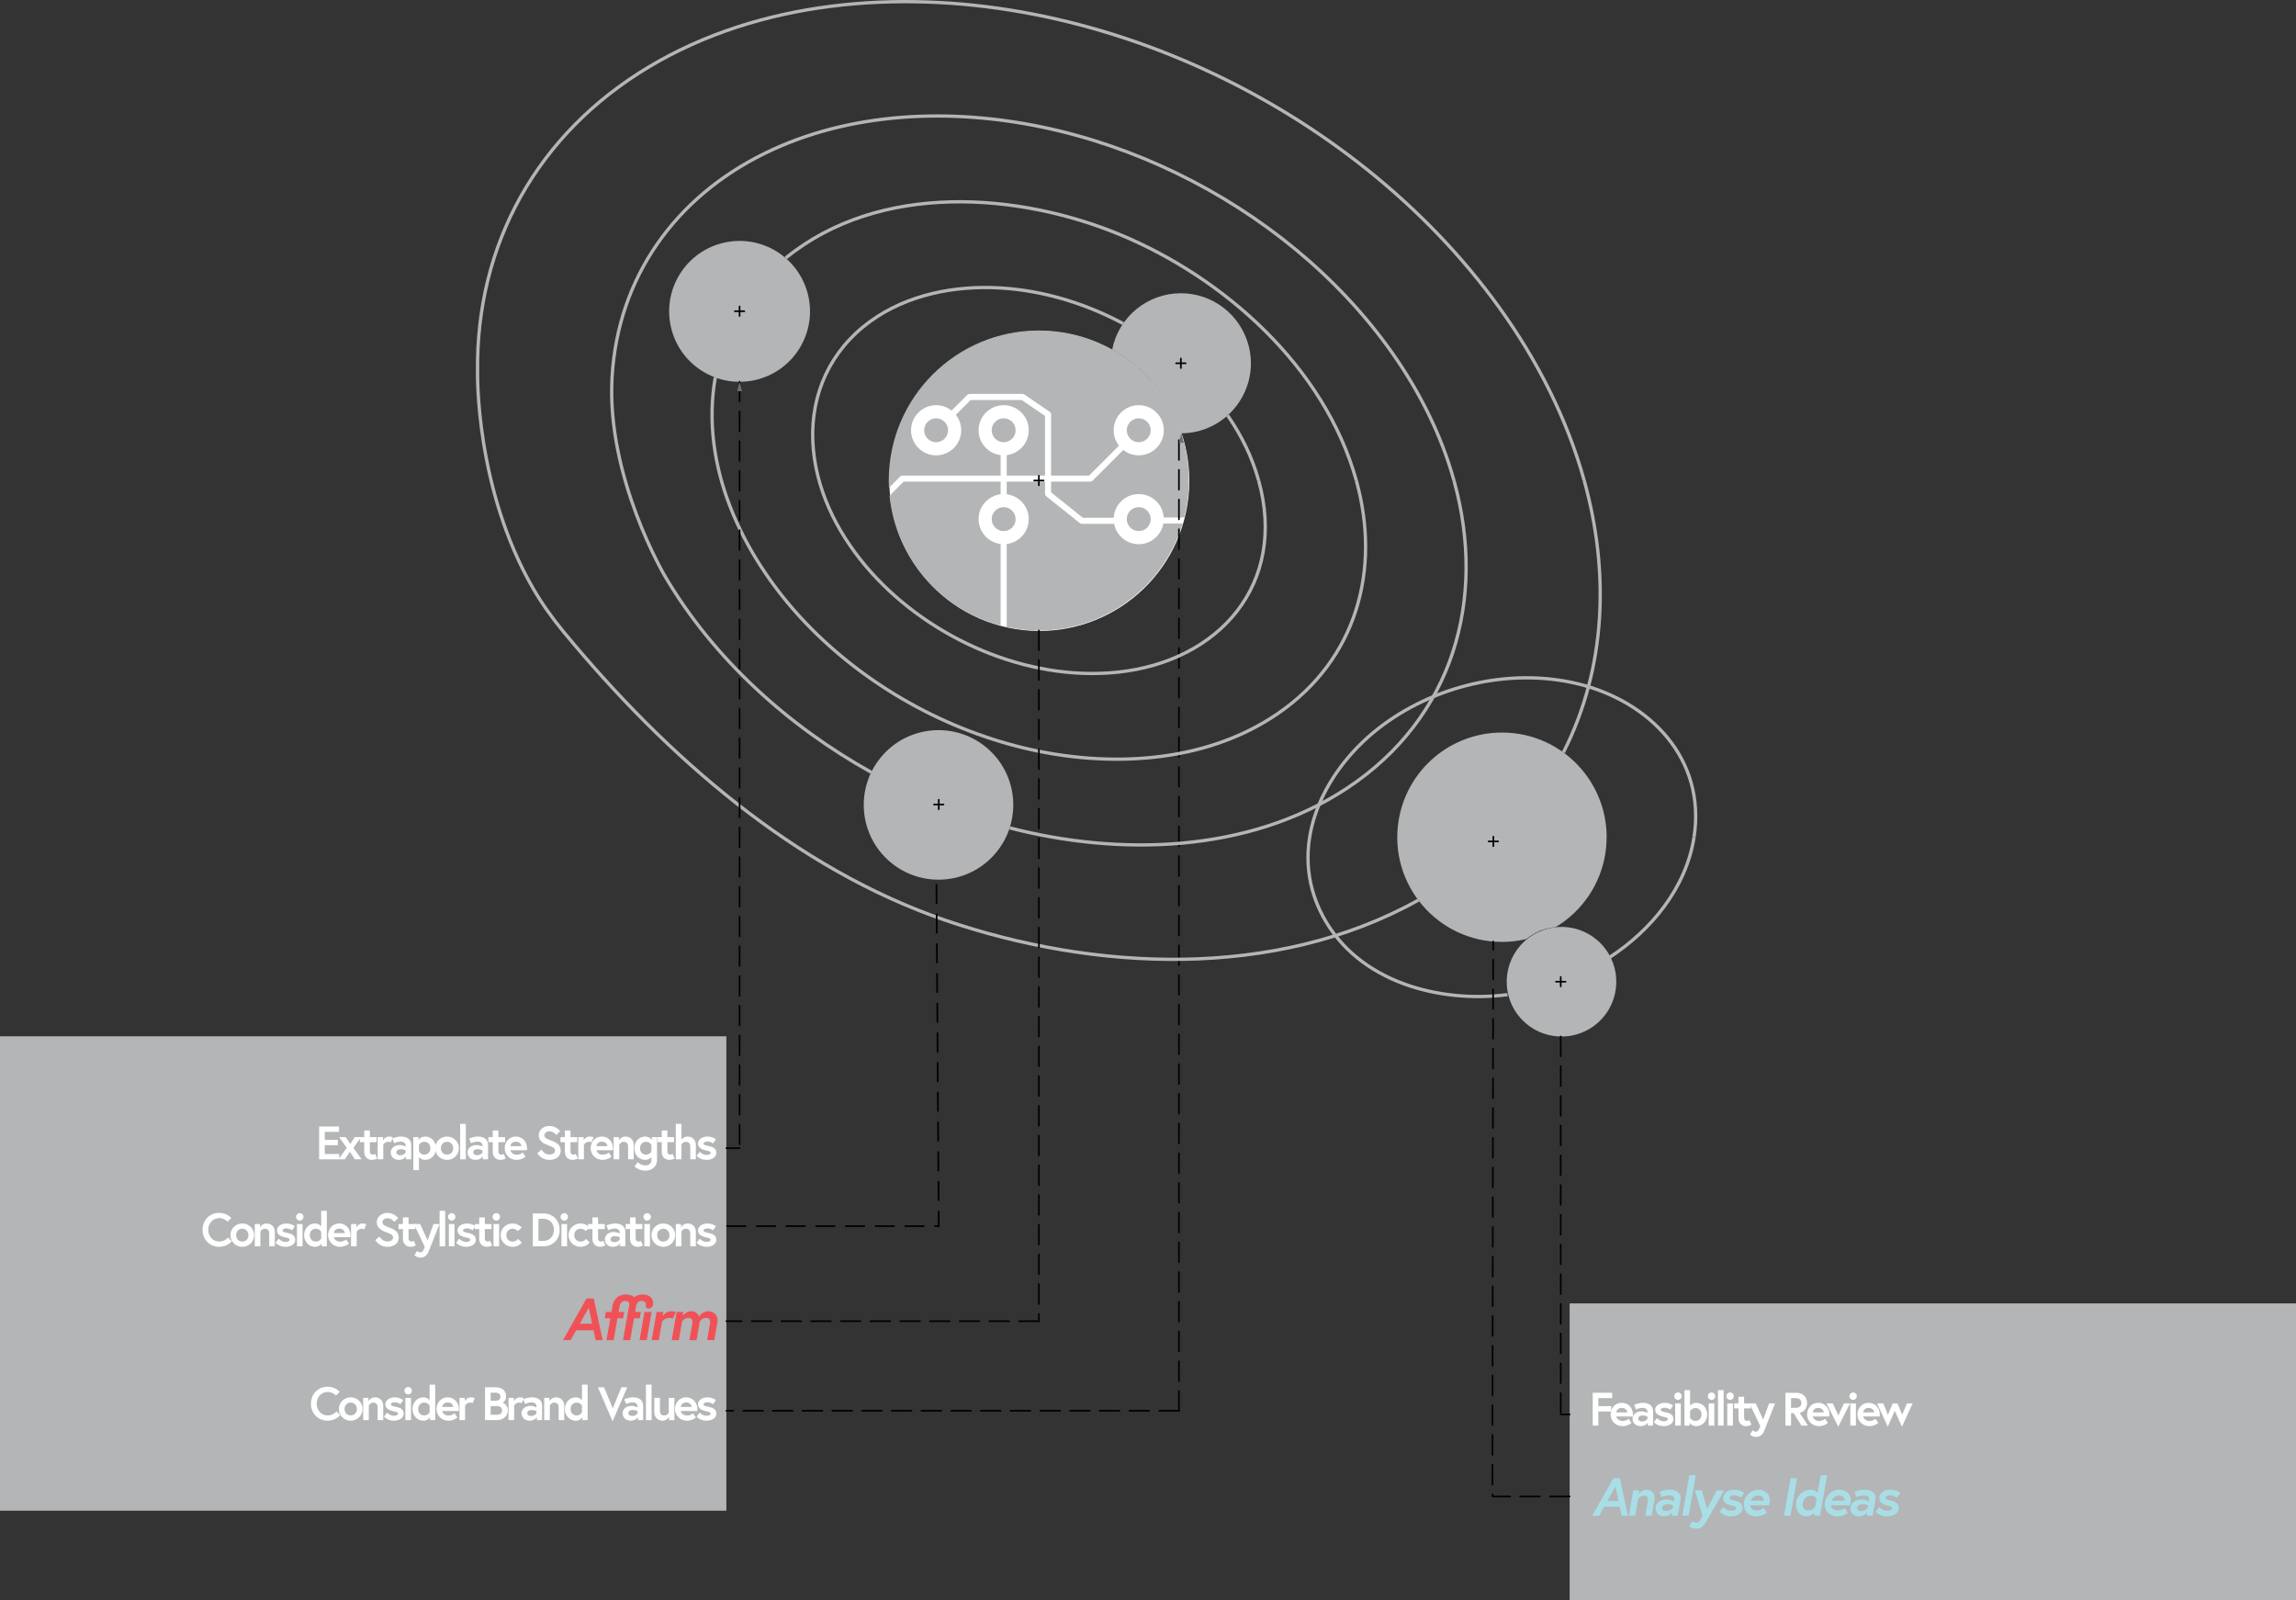 <!-- Generator: Adobe Illustrator 22.0.1, SVG Export Plug-In  -->
<svg version="1.1"
	 xmlns="http://www.w3.org/2000/svg" xmlns:xlink="http://www.w3.org/1999/xlink" xmlns:a="http://ns.adobe.com/AdobeSVGViewerExtensions/3.0/"
	 x="0px" y="0px" width="695.496px" height="484.654px" viewBox="0 0 695.496 484.654"
	 style="enable-background:new 0 0 695.496 484.654;" xml:space="preserve">
<rect x="0" y="0" width="695.496" height="484.654" fill="#333333" stroke="none"/>
<style type="text/css">
	.st0{fill:#FFFFFF;}
	.st1{fill:#B3B5B6;}
	.st2{fill:#70706F;stroke:#010101;stroke-width:0.5;stroke-linecap:round;stroke-linejoin:round;stroke-dasharray:6,3,6,3;}
	.st3{fill:none;stroke:#B3B5B6;stroke-miterlimit:10;}
	.st4{fill:#70706F;stroke:#010101;stroke-width:0.5;stroke-linecap:round;stroke-linejoin:round;}
	.st5{fill:none;stroke:#010101;stroke-width:0.5;stroke-linecap:round;stroke-linejoin:round;stroke-dasharray:6,3,6,3;}
	.st6{fill:#A9DEE7;}
	.st7{fill:#70706F;}
	.st8{fill:#F05157;}
	.st9{fill:none;stroke:#000000;stroke-width:0.5;stroke-miterlimit:10;stroke-dasharray:6,3,6,3;}
</style>
<defs>
</defs>
<ellipse transform="matrix(0.16 -0.987 0.987 0.16 120.838 432.995)" class="st0" cx="314.694" cy="145.536" rx="45.432" ry="45.432"/>
<g>
	<g id="LWPOLYLINE_11_">
		<g>
			<line class="st1" x1="345.115" y1="130.149" x2="344.942" y2="130.322"/>
			<path class="st1" d="M344.942,131.24c-0.235,0-0.47-0.089-0.65-0.27c-0.359-0.358-0.359-0.94,0-1.298l0.173-0.173
				c0.359-0.36,0.94-0.36,1.3,0c0.359,0.358,0.359,0.94,0,1.298l-0.173,0.173C345.412,131.151,345.177,131.24,344.942,131.24z"/>
		</g>
	</g>
	<g id="LWPOLYLINE_10_">
		<g>
			<path class="st1" d="M344.653,130.033c-0.16,0.16-0.16,0.418,0,0.578c0.16,0.16,0.419,0.16,0.578,0"/>
			<path class="st1" d="M344.942,131.189c-0.27-0.01-0.451-0.089-0.614-0.255c-0.338-0.337-0.338-0.888,0.001-1.226
				c0.179-0.179,0.47-0.179,0.649,0c0.135,0.136,0.169,0.334,0.1,0.501c0.164-0.099,0.364-0.071,0.514,0.077
				c0.179,0.18,0.143,0.47-0.036,0.65C345.392,131.099,345.174,131.189,344.942,131.189z"/>
		</g>
	</g>
	<g id="LWPOLYLINE_9_">
		<g>
			<path class="st1" d="M345.405,130.438c0.16-0.16,0.16-0.418,0-0.578s-0.419-0.16-0.578,0"/>
			<path class="st1" d="M345.405,130.896c-0.118,0-0.236-0.045-0.326-0.135c-0.154-0.155-0.174-0.392-0.063-0.568
				c-0.173,0.137-0.394,0.136-0.557-0.026c-0.18-0.179-0.137-0.452,0.043-0.632c0.338-0.339,0.891-0.336,1.228,0
				c0.165,0.164,0.255,0.383,0.254,0.616c0,0.232-0.091,0.45-0.255,0.613C345.639,130.852,345.522,130.896,345.405,130.896z"/>
		</g>
	</g>
	<g id="LWPOLYLINE_8_">
		<g>
			<path class="st1" d="M344.826,129.86c-0.16,0.16-0.16,0.418,0,0.578c0.16,0.16,0.419,0.16,0.578,0"/>
			<path class="st1" d="M345.116,131.016c-0.223,0-0.445-0.085-0.614-0.254c-0.163-0.162-0.254-0.379-0.254-0.612
				c-0.001-0.233,0.09-0.452,0.254-0.616c0.179-0.179,0.47-0.179,0.649,0c0.155,0.155,0.176,0.393,0.063,0.571
				c0.173-0.137,0.395-0.138,0.558,0.025c0.18,0.18,0.137,0.452-0.043,0.632C345.56,130.931,345.338,131.016,345.116,131.016z"/>
		</g>
	</g>
	<g id="LWPOLYLINE_7_">
		<g>
			<path class="st1" d="M345.405,130.438c0.16-0.16,0.16-0.418,0-0.578s-0.419-0.16-0.578,0"/>
			<path class="st1" d="M345.405,130.896c-0.118,0-0.236-0.045-0.326-0.135c-0.154-0.155-0.174-0.392-0.063-0.568
				c-0.173,0.137-0.394,0.136-0.557-0.026c-0.18-0.179-0.137-0.452,0.043-0.632c0.338-0.339,0.891-0.336,1.228,0
				c0.165,0.164,0.255,0.383,0.254,0.616c0,0.232-0.091,0.45-0.255,0.613C345.639,130.852,345.522,130.896,345.405,130.896z"/>
		</g>
	</g>
	<g id="LWPOLYLINE_6_">
		<g>
			<path class="st1" d="M303.617,157.24c0,0.226,0.183,0.409,0.409,0.409c0.226,0,0.409-0.183,0.409-0.409"/>
			<path class="st1" d="M304.027,158.107c-0.479,0-0.868-0.388-0.868-0.867c0-0.254,0.206-0.459,0.459-0.459
				c0.191,0,0.356,0.117,0.425,0.283c0.049-0.186,0.208-0.309,0.418-0.309c0.254,0,0.435,0.231,0.435,0.485
				C304.895,157.719,304.505,158.107,304.027,158.107z M304.077,157.24h0.011H304.077z"/>
		</g>
	</g>
	<g id="LWPOLYLINE_5_">
		<g>
			<path class="st1" d="M304.436,130.322c0-0.226-0.183-0.409-0.409-0.409c-0.226,0-0.409,0.183-0.409,0.409"/>
			<path class="st1" d="M303.593,130.807c-0.254,0-0.435-0.231-0.435-0.485c0-0.479,0.39-0.867,0.868-0.867s0.869,0.388,0.869,0.867
				c0,0.254-0.206,0.459-0.459,0.459c-0.191,0-0.356-0.117-0.425-0.283C303.962,130.683,303.802,130.807,303.593,130.807z"/>
		</g>
	</g>
	<g id="LWPOLYLINE_4_">
		<g>
			<path class="st1" d="M304.436,157.24c0-0.226-0.183-0.409-0.409-0.409c-0.226,0-0.409,0.183-0.409,0.409"/>
			<path class="st1" d="M303.593,157.725c-0.254,0-0.435-0.231-0.435-0.485c0-0.479,0.39-0.867,0.868-0.867s0.869,0.388,0.869,0.867
				c0,0.254-0.206,0.459-0.459,0.459c-0.191,0-0.356-0.117-0.425-0.283C303.962,157.601,303.802,157.725,303.593,157.725z"/>
		</g>
	</g>
	<g id="LWPOLYLINE_3_">
		<g>
			<path class="st1" d="M344.533,157.24c0,0.226,0.183,0.409,0.409,0.409c0.226,0,0.409-0.183,0.409-0.409"/>
			<path class="st1" d="M344.942,158.107c-0.479,0-0.868-0.388-0.868-0.867c0-0.254,0.206-0.459,0.459-0.459
				c0.191,0,0.356,0.117,0.425,0.283c0.049-0.186,0.208-0.309,0.418-0.309c0.254,0,0.435,0.231,0.435,0.485
				C345.811,157.719,345.421,158.107,344.942,158.107z M344.993,157.24h0.011H344.993z"/>
		</g>
	</g>
	<g id="LWPOLYLINE_2_">
		<g>
			<path class="st1" d="M283.28,130.033c-0.16,0.16-0.16,0.418,0,0.578c0.16,0.16,0.419,0.16,0.578,0"/>
			<path class="st1" d="M283.569,131.189c-0.223,0-0.445-0.085-0.614-0.254c-0.338-0.339-0.338-0.889-0.001-1.226
				c0.178-0.181,0.469-0.181,0.649-0.001c0.137,0.135,0.169,0.335,0.1,0.502c0.167-0.096,0.367-0.074,0.515,0.077
				c0.179,0.179,0.143,0.469-0.036,0.649C284.014,131.104,283.791,131.189,283.569,131.189z"/>
		</g>
	</g>
	<g id="LWPOLYLINE_1_">
		<g>
			<path class="st1" d="M345.351,157.24c0-0.226-0.183-0.409-0.409-0.409c-0.226,0-0.409,0.183-0.409,0.409"/>
			<path class="st1" d="M344.508,157.725c-0.254,0-0.435-0.231-0.435-0.485c0-0.479,0.39-0.867,0.868-0.867s0.868,0.388,0.868,0.867
				c0,0.254-0.206,0.459-0.459,0.459c-0.191,0-0.356-0.117-0.425-0.283C344.878,157.601,344.718,157.725,344.508,157.725z"/>
		</g>
	</g>
	<g id="CIRCLE_5_">
		<path class="st1" d="M300.402,130.322c0-2.001,1.623-3.622,3.624-3.622s3.624,1.622,3.624,3.622s-1.623,3.622-3.624,3.622
			S300.402,132.322,300.402,130.322L300.402,130.322z"/>
	</g>
	<g id="CIRCLE_4_">
		<path class="st1" d="M279.944,130.322c0-2.001,1.623-3.622,3.624-3.622s3.624,1.622,3.624,3.622s-1.623,3.622-3.624,3.622
			S279.944,132.322,279.944,130.322L279.944,130.322z"/>
	</g>
	<g id="CIRCLE_3_">
		<path class="st1" d="M341.318,130.322c0-2.001,1.623-3.622,3.624-3.622s3.624,1.622,3.624,3.622s-1.623,3.622-3.624,3.622
			S341.318,132.322,341.318,130.322L341.318,130.322z"/>
	</g>
	<g id="CIRCLE_2_">
		<path class="st1" d="M300.402,157.24c0-2.001,1.623-3.622,3.624-3.622s3.624,1.622,3.624,3.622c0,2.001-1.623,3.622-3.624,3.622
			S300.402,159.241,300.402,157.24L300.402,157.24z"/>
	</g>
	<g id="CIRCLE_1_">
		<path class="st1" d="M341.318,157.24c0-2.001,1.623-3.622,3.624-3.622s3.624,1.622,3.624,3.622c0,2.001-1.623,3.622-3.624,3.622
			S341.318,159.241,341.318,157.24L341.318,157.24z"/>
	</g>
	<g>
		<path class="st1" d="M296.427,157.24c0-3.876,2.923-7.078,6.681-7.534v-3.815H273.72l-4.268,4.266
			c1.922,19.029,15.597,34.58,33.656,39.318v-24.699C299.35,164.32,296.427,161.117,296.427,157.24z"/>
		<path class="st1" d="M344.942,164.836c-3.701,0-6.788-2.659-7.46-6.166h-9.78c0,0,0,0,0,0c0,0,0,0,0,0
			c-0.112,0-0.222-0.025-0.329-0.066c-0.04-0.016-0.073-0.04-0.111-0.061c-0.045-0.025-0.093-0.041-0.134-0.074L316.9,150.29
			c-0.222-0.178-0.327-0.437-0.332-0.7c-0.002-0.022-0.013-0.04-0.013-0.062v-3.637h-11.609v3.815
			c3.758,0.456,6.681,3.658,6.681,7.534c0,3.877-2.923,7.08-6.681,7.535v25.14c3.137,0.684,6.39,1.056,9.732,1.056
			c20.574,0,37.947-13.664,43.551-32.404h-5.811C351.787,162.124,348.679,164.836,344.942,164.836z"/>
		<path class="st1" d="M314.677,100.108c-25.106,0-45.458,20.341-45.458,45.432c0,0.737,0.021,1.469,0.056,2.197l3.414-3.412
			c0.085-0.085,0.186-0.153,0.299-0.2c0.113-0.047,0.234-0.071,0.355-0.071h29.765v-6.197c-3.758-0.456-6.681-3.658-6.681-7.535
			c0-4.189,3.409-7.596,7.6-7.596c4.191,0,7.6,3.408,7.6,7.596c0,3.877-2.923,7.08-6.681,7.535v6.197h11.609v-18.08l-7.081-4.82
			h-15.433l-4.495,4.493c1.013,1.291,1.622,2.912,1.622,4.676c0,4.189-3.409,7.596-7.6,7.596c-4.191,0-7.6-3.408-7.6-7.596
			c0-4.189,3.409-7.596,7.6-7.596c1.765,0,3.387,0.61,4.678,1.622l4.764-4.761c0.216-0.217,0.51-0.287,0.79-0.243
			c0.045-0.007,0.086-0.027,0.133-0.027h15.591c0.029,0,0.053,0.014,0.081,0.016c0.225-0.037,0.463,0.006,0.666,0.143l7.717,5.253
			c0.024,0.016,0.036,0.041,0.057,0.058c0.05,0.041,0.092,0.085,0.133,0.136c0.036,0.045,0.068,0.089,0.094,0.139
			c0.027,0.052,0.047,0.104,0.064,0.161c0.018,0.06,0.031,0.119,0.037,0.181c0.003,0.029,0.017,0.053,0.017,0.082v18.565h11.511
			l9.062-9.056c-1.013-1.291-1.622-2.912-1.622-4.676c0-4.189,3.409-7.596,7.6-7.596s7.6,3.408,7.6,7.596
			c0,4.189-3.409,7.596-7.6,7.596c-1.765,0-3.387-0.61-4.678-1.622l-9.329,9.324c-0.085,0.085-0.187,0.153-0.3,0.2
			c-0.112,0.046-0.232,0.071-0.351,0.071h-11.891v3.242l9.632,7.701h9.339c0.213-3.998,3.526-7.189,7.579-7.189
			c4.019,0,7.309,3.136,7.574,7.086h6.226c0.908-3.58,1.393-7.329,1.393-11.191C360.135,120.448,339.783,100.108,314.677,100.108z"
			/>
	</g>
</g>
<rect x="475.469" y="394.783" class="st1" width="220.028" height="89.87"/>
<polyline class="st2" points="357.119,427.308 357.119,414.909 357.119,131.25 "/>
<rect y="313.874" class="st1" width="220.028" height="143.699"/>
<path class="st1" d="M471.206,280.819c-3.436,0.325-6.169,1.437-8.855,3.603c-2.444,0.585-4.872,0.872-7.385,0.872
	c-19.449,0-34.314-17.348-31.334-36.567c2.396-15.452,15.698-26.85,31.334-26.85c19.449,0,34.314,17.348,31.334,36.567
	C484.852,267.778,479.318,275.981,471.206,280.819z"/>
<path class="st3" d="M216.673,114.294c-4.752,27.107,8.437,53.808,25.733,72.633c17.853,19.431,42.31,33.538,67.904,39.66
	c24.868,5.949,54.41,4.909,76.81-10.482c23.873-16.404,31.227-43.608,23.725-70.569"/>
<path class="st3" d="M410.845,145.536c-9.594-34.479-40.092-61.36-71.39-74.398c-30.627-12.759-72.879-16.208-101.444,7.011"/>
<path class="st3" d="M340.222,98.009c-12.18-6.518-25.975-10.557-39.888-10.903c-13.624-0.339-28.082,2.974-39.014,12.012
	c-11.277,9.323-16.293,22.755-14.932,37.119c1.334,14.074,8.344,26.87,17.48,37.092c17.965,20.1,47.211,33.139,74.631,30.273
	c30.865-3.225,51.474-26.755,42.762-58.066"/>
<path class="st3" d="M381.26,145.536c-2.009-7.22-5.168-13.568-9.387-19.716"/>
<path class="st3" d="M487.618,289.935c12.459-8.122,23.135-20.907,25.529-36.35"/>
<path class="st3" d="M513.147,253.585c3.696-23.834-13.538-41.203-35.17-46.461c-20.744-5.042-44.159,0.649-60.741,13.759
	c-16.714,13.214-27.686,35.879-16.435,56.779c10.784,20.031,35.529,26.218,55.843,23.61"/>
<path class="st1" d="M357.821,131.25c-3.567-10.768-11.033-19.811-20.93-25.354c1.975-9.926,10.686-17.075,20.807-17.075
	c9.526,0,17.884,6.35,20.438,15.528C381.885,117.819,371.804,131.169,357.821,131.25z"/>
<ellipse transform="matrix(0.533 -0.846 0.846 0.533 24.872 233.594)" class="st1" cx="224.032" cy="94.267" rx="21.336" ry="21.336"/>
<ellipse transform="matrix(0.646 -0.763 0.763 0.646 -85.328 303.364)" class="st1" cx="284.37" cy="243.667" rx="22.654" ry="22.654"/>
<ellipse transform="matrix(0.796 -0.606 0.606 0.796 -83.504 347.167)" class="st1" cx="472.767" cy="297.34" rx="16.595" ry="16.595"/>
<path class="st3" d="M473.576,227.913c13.162-25.936,13.889-55.107,6.301-82.377"/>
<path class="st3" d="M479.877,145.536c-10.464-37.603-35.953-70.296-65.59-94.043c-30.076-24.099-66.894-41.166-104.95-47.877
	c-37.216-6.563-79.028-3.549-112.828,16.682c-33.681,20.16-52.338,53.59-51.849,92.284c0,0-0.81,35.231,16.903,65.777
	c2.587,4.461,5.697,8.837,9.235,13.118c31.19,37.737,69.991,71.676,115.679,87.298c44.567,15.238,99.488,18.221,143.152-6.123"/>
<path class="st3" d="M305.885,250.76c32.833,8.504,72.136,7.826,102.207-12.056c32.132-21.246,42.327-57.27,32.338-93.168"/>
<path class="st3" d="M263.921,233.916c-25.047-13.922-47.744-34.344-62.463-59.351c0,0-17.853-30.01-16.048-60.415
	c1.805-30.405,19.325-54.482,46.205-67.683c26.006-12.772,56.727-13.705,84.135-7.969c27.937,5.846,54.806,18.95,76.777,37.101
	c21.658,17.893,40.174,42.163,47.903,69.938"/>
<line class="st2" x1="472.768" y1="313.934" x2="472.774" y2="428.408"/>
<line class="st2" x1="472.774" y1="428.408" x2="475.469" y2="428.408"/>
<line class="st4" x1="471.329" y1="297.34" x2="474.205" y2="297.34"/>
<line class="st4" x1="472.767" y1="298.778" x2="472.767" y2="295.902"/>
<g>
	<path class="st0" d="M484.164,425.9h3.906v1.619h-3.906v4.276h-1.705v-9.944h5.896v1.62h-4.19V425.9z"/>
	<path class="st0" d="M494.646,428.4c0,0.128,0,0.384-0.014,0.64h-5.029c0.128,0.597,0.824,1.363,1.89,1.363
		c1.179,0,1.847-0.682,1.847-0.682l0.853,1.278c0,0-1.065,0.967-2.699,0.967c-2.046,0-3.623-1.563-3.623-3.538
		s1.436-3.537,3.381-3.537C493.099,424.891,494.646,426.326,494.646,428.4z M492.942,427.803c-0.029-0.582-0.568-1.363-1.691-1.363
		c-1.094,0-1.591,0.767-1.647,1.363H492.942z"/>
	<path class="st0" d="M500.739,427.406v4.39h-1.576v-0.853c0,0-0.696,1.023-2.217,1.023c-1.264,0-2.429-0.824-2.429-2.259
		c0-1.293,1.179-2.23,2.642-2.23c1.236,0,1.876,0.482,1.876,0.482v-0.383c0-0.881-0.853-1.165-1.449-1.165
		c-0.98,0-2.018,0.497-2.018,0.497l-0.554-1.406c0,0,1.25-0.611,2.656-0.611C499.603,424.891,500.739,425.871,500.739,427.406z
		 M499.035,429.764v-0.696c0,0-0.611-0.341-1.534-0.341c-0.526,0-1.25,0.228-1.25,0.952c0,0.71,0.695,0.866,1.222,0.866
		C498.495,430.545,499.035,429.764,499.035,429.764z"/>
	<path class="st0" d="M501.902,429.508c0,0,0.896,0.966,2.031,0.966c0.696,0,1.278-0.199,1.278-0.61c0-0.44-0.312-0.526-1.335-0.739
		c-1.335-0.284-2.5-0.853-2.5-2.131c0-1.051,1.051-2.103,2.897-2.103c1.521,0,2.529,0.824,2.529,0.824l-0.853,1.25
		c0,0-0.768-0.582-1.677-0.582c-0.639,0-1.222,0.227-1.222,0.639s0.455,0.512,1.592,0.753c1.335,0.284,2.287,0.725,2.287,2.117
		c0,1.15-1.222,2.074-2.941,2.074c-1.975,0-3.04-1.222-3.04-1.222L501.902,429.508z"/>
	<path class="st0" d="M508.293,421.766c0.625,0,1.122,0.497,1.122,1.122s-0.497,1.122-1.122,1.122s-1.122-0.497-1.122-1.122
		S507.668,421.766,508.293,421.766z M507.44,425.062h1.705v6.733h-1.705V425.062z"/>
	<path class="st0" d="M510.253,421.056h1.705v4.716c0,0,0.625-0.881,1.903-0.881c1.748,0,3.282,1.464,3.282,3.537
		c0,2.074-1.534,3.538-3.282,3.538c-1.448,0-2.031-1.052-2.031-1.052v0.881h-1.577V421.056z M511.958,429.437
		c0,0,0.483,0.938,1.605,0.938c1.15,0,1.847-0.838,1.847-1.946c0-1.107-0.696-1.946-1.847-1.946c-1.122,0-1.605,0.938-1.605,0.938
		V429.437z"/>
	<path class="st0" d="M518.447,421.766c0.625,0,1.122,0.497,1.122,1.122s-0.497,1.122-1.122,1.122s-1.122-0.497-1.122-1.122
		S517.822,421.766,518.447,421.766z M517.595,425.062h1.705v6.733h-1.705V425.062z"/>
	<path class="st0" d="M520.408,421.056h1.705v10.739h-1.705V421.056z"/>
	<path class="st0" d="M524.073,421.766c0.625,0,1.122,0.497,1.122,1.122s-0.497,1.122-1.122,1.122s-1.122-0.497-1.122-1.122
		S523.448,421.766,524.073,421.766z M523.221,425.062h1.705v6.733h-1.705V425.062z"/>
	<path class="st0" d="M525.293,425.062h1.321v-2.003h1.705v2.003h2.031v1.534h-2.031v2.713c0,0.824,0.426,1.065,0.88,1.065
		c0.384,0,0.711-0.241,0.711-0.241l0.625,1.393c0,0-0.64,0.44-1.62,0.44c-1.307,0-2.301-0.952-2.301-2.387v-2.983h-1.321V425.062z"
		/>
	<path class="st0" d="M530.903,433.202c0,0,0.454,0.44,0.895,0.44c0.582,0,0.824-0.17,1.15-0.994l0.271-0.696l-3.282-6.89h1.89
		l2.273,4.93l1.775-4.93h1.833l-3.268,8.239c-0.583,1.478-1.534,1.932-2.529,1.932c-1.022,0-1.804-0.71-1.804-0.71L530.903,433.202z
		"/>
	<path class="st0" d="M540.832,421.851h3.268c1.975,0,3.296,1.278,3.296,3.097c0,1.492-0.795,2.629-2.216,2.983l2.486,3.864h-1.989
		l-2.358-3.75h-0.781v3.75h-1.705V421.851z M545.662,424.948c0-0.979-0.682-1.477-1.775-1.477h-1.35v2.954h1.35
		C544.98,426.425,545.662,425.928,545.662,424.948z"/>
	<path class="st0" d="M554.169,428.4c0,0.128,0,0.384-0.014,0.64h-5.029c0.128,0.597,0.824,1.363,1.89,1.363
		c1.179,0,1.847-0.682,1.847-0.682l0.853,1.278c0,0-1.065,0.967-2.699,0.967c-2.046,0-3.623-1.563-3.623-3.538
		s1.436-3.537,3.381-3.537C552.621,424.891,554.169,426.326,554.169,428.4z M552.465,427.803c-0.029-0.582-0.568-1.363-1.691-1.363
		c-1.094,0-1.591,0.767-1.647,1.363H552.465z"/>
	<path class="st0" d="M555.163,425.062l1.704,3.665l1.705-3.665h1.833l-3.566,7.074l-3.565-7.074H555.163z"/>
	<path class="st0" d="M561.341,421.766c0.625,0,1.122,0.497,1.122,1.122s-0.497,1.122-1.122,1.122s-1.122-0.497-1.122-1.122
		S560.716,421.766,561.341,421.766z M560.488,425.062h1.705v6.733h-1.705V425.062z"/>
	<path class="st0" d="M569.423,428.4c0,0.128,0,0.384-0.014,0.64h-5.029c0.128,0.597,0.824,1.363,1.89,1.363
		c1.179,0,1.847-0.682,1.847-0.682l0.853,1.278c0,0-1.065,0.967-2.699,0.967c-2.046,0-3.623-1.563-3.623-3.538
		s1.436-3.537,3.381-3.537C567.875,424.891,569.423,426.326,569.423,428.4z M567.719,427.803c-0.029-0.582-0.568-1.363-1.691-1.363
		c-1.094,0-1.591,0.767-1.647,1.363H567.719z"/>
	<path class="st0" d="M570.487,425.062l1.393,3.452l1.463-3.452h1.436l1.42,3.452l1.449-3.452h1.733l-3.253,7.074l-2.16-4.802
		l-2.131,4.802l-3.253-7.074H570.487z"/>
</g>
<polyline class="st5" points="475.469,453.266 452.102,453.266 452.102,429.68 452.311,286.565 452.311,285.165 "/>
<line class="st4" x1="450.92" y1="254.857" x2="453.796" y2="254.857"/>
<line class="st4" x1="452.358" y1="256.294" x2="452.358" y2="253.419"/>
<g>
	<path class="st6" d="M488.726,447.734h1.98l2.419,11.364h-1.916l-0.568-2.695h-4.74l-1.51,2.695h-2.078L488.726,447.734z
		 M486.908,454.617h3.344l-0.909-4.383L486.908,454.617z"/>
	<path class="st6" d="M501.179,454.276l-0.844,4.822h-1.948l0.779-4.497c0.194-1.104-0.325-1.575-1.169-1.575
		c-1.007,0-1.754,0.909-1.754,0.909l-0.908,5.163h-1.949l1.348-7.695h1.818l-0.194,1.12c0,0,0.958-1.315,2.451-1.315
		C500.351,451.207,501.504,452.425,501.179,454.276z"/>
	<path class="st6" d="M509.085,454.162l-0.861,4.936h-1.802l0.162-0.974c0,0-1.022,1.168-2.564,1.168
		c-1.592,0-2.533-1.087-2.533-2.419c0-1.737,1.673-2.711,3.345-2.711c1.348,0,2.191,0.633,2.191,0.633l0.098-0.52
		c0.179-1.006-0.682-1.331-1.526-1.331c-1.12,0-2.354,0.504-2.354,0.504l-0.504-1.656c0,0,1.526-0.585,3.134-0.585
		C508.078,451.207,509.393,452.41,509.085,454.162z M506.682,456.777l0.146-0.796c0,0-0.634-0.39-1.688-0.39
		c-0.666,0-1.64,0.341-1.64,1.218c0,0.682,0.682,0.86,1.233,0.86C505.902,457.669,506.682,456.777,506.682,456.777z"/>
	<path class="st6" d="M511.747,446.824h1.948l-2.159,12.274h-1.948L511.747,446.824z"/>
	<path class="st6" d="M512.624,460.705c0,0,0.503,0.503,1.137,0.503c0.665,0,0.974-0.194,1.542-1.185l0.454-0.796l-2.354-7.825h2.11
		l1.575,5.601l2.987-5.601h2.208l-5.391,9.416c-0.974,1.688-1.851,2.208-3.084,2.208c-1.218,0-2.095-0.779-2.095-0.779
		L512.624,460.705z"/>
	<path class="st6" d="M521.992,456.5c0,0,0.941,1.088,2.321,1.088c0.86,0,1.591-0.211,1.591-0.796c0-0.454-0.438-0.552-1.461-0.779
		c-1.348-0.292-2.451-0.958-2.451-2.272c0-1.38,1.314-2.533,3.296-2.533c1.932,0,3.068,0.958,3.068,0.958l-1.007,1.478
		c0,0-1.022-0.73-2.062-0.73c-0.602,0-1.381,0.194-1.381,0.796c0,0.389,0.455,0.552,1.607,0.812c1.169,0.26,2.371,0.779,2.371,2.224
		c0,1.673-1.786,2.549-3.572,2.549c-2.127,0-3.458-1.396-3.458-1.396L521.992,456.5z"/>
	<path class="st6" d="M536.132,454.454c0,0.244-0.016,0.504-0.211,1.494h-5.779c0.016,0.682,0.698,1.559,1.916,1.559
		c1.347,0,2.207-0.779,2.207-0.779l0.91,1.493c0,0-1.251,1.071-3.117,1.071c-2.582,0-3.815-1.736-3.815-3.652
		c0-2.533,2.143-4.433,4.335-4.433C534.736,451.207,536.132,452.506,536.132,454.454z M534.232,454.536
		c0-0.048,0.017-0.097,0.017-0.146c0-0.649-0.487-1.413-1.672-1.413c-1.234,0-2.014,0.877-2.225,1.559H534.232z"/>
	<path class="st6" d="M542.416,447.734h1.948l-1.997,11.364h-1.948L542.416,447.734z"/>
	<path class="st6" d="M551.313,459.098h-1.803l0.162-1.007c0,0-0.941,1.201-2.532,1.201c-1.705,0-3.101-1.38-3.101-3.571
		c0-2.695,2.24-4.514,4.367-4.514c1.461,0,2.176,0.958,2.176,0.958l0.941-5.342h1.948L551.313,459.098z M550.258,454.016
		c0,0-0.39-0.99-1.672-0.99c-1.462,0-2.533,1.25-2.533,2.695c0,1.022,0.601,1.753,1.754,1.753c1.314,0,2.045-1.152,2.045-1.152
		L550.258,454.016z"/>
	<path class="st6" d="M560.647,454.454c0,0.244-0.016,0.504-0.211,1.494h-5.779c0.016,0.682,0.698,1.559,1.916,1.559
		c1.347,0,2.207-0.779,2.207-0.779l0.91,1.493c0,0-1.251,1.071-3.117,1.071c-2.582,0-3.815-1.736-3.815-3.652
		c0-2.533,2.143-4.433,4.335-4.433C559.252,451.207,560.647,452.506,560.647,454.454z M558.748,454.536
		c0-0.048,0.017-0.097,0.017-0.146c0-0.649-0.487-1.413-1.672-1.413c-1.234,0-2.014,0.877-2.225,1.559H558.748z"/>
	<path class="st6" d="M568.133,454.162l-0.86,4.936h-1.803l0.162-0.974c0,0-1.022,1.168-2.564,1.168
		c-1.592,0-2.533-1.087-2.533-2.419c0-1.737,1.672-2.711,3.345-2.711c1.348,0,2.191,0.633,2.191,0.633l0.098-0.52
		c0.179-1.006-0.682-1.331-1.526-1.331c-1.12,0-2.354,0.504-2.354,0.504l-0.504-1.656c0,0,1.526-0.585,3.134-0.585
		C567.126,451.207,568.44,452.41,568.133,454.162z M565.729,456.777l0.146-0.796c0,0-0.634-0.39-1.688-0.39
		c-0.666,0-1.64,0.341-1.64,1.218c0,0.682,0.682,0.86,1.233,0.86C564.95,457.669,565.729,456.777,565.729,456.777z"/>
	<path class="st6" d="M569.269,456.5c0,0,0.941,1.088,2.321,1.088c0.86,0,1.591-0.211,1.591-0.796c0-0.454-0.438-0.552-1.461-0.779
		c-1.348-0.292-2.451-0.958-2.451-2.272c0-1.38,1.314-2.533,3.296-2.533c1.932,0,3.068,0.958,3.068,0.958l-1.007,1.478
		c0,0-1.022-0.73-2.062-0.73c-0.602,0-1.381,0.194-1.381,0.796c0,0.389,0.455,0.552,1.607,0.812c1.169,0.26,2.371,0.779,2.371,2.224
		c0,1.673-1.786,2.549-3.572,2.549c-2.127,0-3.458-1.396-3.458-1.396L569.269,456.5z"/>
</g>
<line class="st4" x1="356.261" y1="110.035" x2="359.136" y2="110.035"/>
<line class="st4" x1="357.699" y1="111.473" x2="357.699" y2="108.597"/>
<polyline class="st7" points="357.821,131.25 357.119,134.129 358.557,134.121 357.821,131.25 "/>
<g>
	<path class="st0" d="M101.914,427.497l1.137,1.122c0,0-1.307,1.691-3.822,1.691c-2.869,0-5.043-2.202-5.043-5.143
		c0-2.941,2.174-5.143,5.043-5.143c2.387,0,3.68,1.562,3.68,1.562l-1.151,1.122c0,0-0.895-1.094-2.529-1.094
		c-1.96,0-3.31,1.634-3.31,3.552c0,1.917,1.35,3.551,3.31,3.551C100.976,428.719,101.914,427.497,101.914,427.497z"/>
	<path class="st0" d="M109.825,426.773c0,1.975-1.591,3.538-3.594,3.538c-2.003,0-3.594-1.563-3.594-3.538
		c0-1.988,1.591-3.537,3.594-3.537C108.234,423.236,109.825,424.785,109.825,426.773z M108.092,426.773
		c0-1.051-0.71-1.946-1.861-1.946c-1.15,0-1.861,0.896-1.861,1.946c0,1.052,0.71,1.946,1.861,1.946
		C107.381,428.719,108.092,427.825,108.092,426.773z"/>
	<path class="st0" d="M116.088,425.779v4.361h-1.705v-3.935c0-0.967-0.597-1.379-1.335-1.379c-0.881,0-1.335,0.867-1.335,0.867
		v4.446h-1.705v-6.733h1.591v0.98c0,0,0.597-1.151,2.017-1.151C114.923,423.236,116.088,424.16,116.088,425.779z"/>
	<path class="st0" d="M117.251,427.853c0,0,0.895,0.966,2.032,0.966c0.696,0,1.278-0.199,1.278-0.61c0-0.44-0.312-0.526-1.335-0.739
		c-1.335-0.284-2.5-0.853-2.5-2.131c0-1.051,1.051-2.103,2.898-2.103c1.52,0,2.528,0.824,2.528,0.824l-0.852,1.25
		c0,0-0.767-0.582-1.676-0.582c-0.639,0-1.222,0.227-1.222,0.639s0.455,0.512,1.591,0.753c1.335,0.284,2.287,0.725,2.287,2.117
		c0,1.15-1.222,2.074-2.94,2.074c-1.975,0-3.04-1.222-3.04-1.222L117.251,427.853z"/>
	<path class="st0" d="M123.643,420.111c0.625,0,1.122,0.497,1.122,1.122s-0.497,1.122-1.122,1.122s-1.122-0.497-1.122-1.122
		S123.018,420.111,123.643,420.111z M122.79,423.407h1.705v6.733h-1.705V423.407z"/>
	<path class="st0" d="M131.839,430.14h-1.577v-0.881c0,0-0.583,1.052-2.032,1.052c-1.747,0-3.281-1.464-3.281-3.538
		c0-2.073,1.534-3.537,3.281-3.537c1.279,0,1.904,0.881,1.904,0.881v-4.716h1.705V430.14z M130.134,425.765
		c0,0-0.483-0.938-1.605-0.938c-1.15,0-1.847,0.839-1.847,1.946c0,1.108,0.696,1.946,1.847,1.946c1.123,0,1.605-0.938,1.605-0.938
		V425.765z"/>
	<path class="st0" d="M138.997,426.745c0,0.128,0,0.384-0.014,0.64h-5.029c0.128,0.597,0.824,1.363,1.89,1.363
		c1.179,0,1.847-0.682,1.847-0.682l0.852,1.278c0,0-1.065,0.967-2.699,0.967c-2.046,0-3.623-1.563-3.623-3.538
		s1.435-3.537,3.381-3.537C137.449,423.236,138.997,424.67,138.997,426.745z M137.292,426.148c-0.028-0.582-0.568-1.363-1.69-1.363
		c-1.094,0-1.591,0.767-1.648,1.363H137.292z"/>
	<path class="st0" d="M143.797,423.449l-0.597,1.534c0,0-0.312-0.156-0.81-0.156c-1.037,0-1.506,0.909-1.506,0.909v4.404h-1.705
		v-6.733h1.619v0.98c0,0,0.583-1.151,1.833-1.151C143.243,423.236,143.797,423.449,143.797,423.449z"/>
	<path class="st0" d="M146.92,420.196h3.225c1.62,0,3.168,0.753,3.168,2.842c0,1.207-0.895,1.789-1.037,1.832
		c0.142,0.028,1.548,0.54,1.548,2.33c0,1.747-1.449,2.94-3.324,2.94h-3.58V420.196z M150.088,424.259
		c0.952,0,1.492-0.355,1.492-1.222c0-0.867-0.654-1.222-1.492-1.222h-1.463v2.443H150.088z M152.091,427.2
		c0-0.938-0.71-1.321-1.648-1.321h-1.818v2.643h1.818C151.381,428.521,152.091,428.137,152.091,427.2z"/>
	<path class="st0" d="M158.653,423.449l-0.597,1.534c0,0-0.312-0.156-0.811-0.156c-1.037,0-1.506,0.909-1.506,0.909v4.404h-1.704
		v-6.733h1.619v0.98c0,0,0.583-1.151,1.833-1.151C158.099,423.236,158.653,423.449,158.653,423.449z"/>
	<path class="st0" d="M164.206,425.75v4.39h-1.576v-0.853c0,0-0.696,1.023-2.217,1.023c-1.264,0-2.429-0.824-2.429-2.259
		c0-1.293,1.179-2.23,2.642-2.23c1.236,0,1.876,0.482,1.876,0.482v-0.383c0-0.881-0.853-1.165-1.449-1.165
		c-0.98,0-2.018,0.497-2.018,0.497l-0.554-1.406c0,0,1.25-0.611,2.656-0.611C163.07,423.236,164.206,424.216,164.206,425.75z
		 M162.502,428.109v-0.696c0,0-0.611-0.341-1.534-0.341c-0.526,0-1.25,0.228-1.25,0.952c0,0.71,0.695,0.866,1.222,0.866
		C161.962,428.89,162.502,428.109,162.502,428.109z"/>
	<path class="st0" d="M170.925,425.779v4.361h-1.705v-3.935c0-0.967-0.597-1.379-1.335-1.379c-0.881,0-1.336,0.867-1.336,0.867
		v4.446h-1.704v-6.733h1.591v0.98c0,0,0.597-1.151,2.018-1.151C169.76,423.236,170.925,424.16,170.925,425.779z"/>
	<path class="st0" d="M177.998,430.14h-1.577v-0.881c0,0-0.583,1.052-2.031,1.052c-1.748,0-3.282-1.464-3.282-3.538
		c0-2.073,1.534-3.537,3.282-3.537c1.278,0,1.903,0.881,1.903,0.881v-4.716h1.705V430.14z M176.293,425.765
		c0,0-0.483-0.938-1.605-0.938c-1.15,0-1.847,0.839-1.847,1.946c0,1.108,0.696,1.946,1.847,1.946c1.122,0,1.605-0.938,1.605-0.938
		V425.765z"/>
	<path class="st0" d="M185.566,430.481l-4.446-10.285h1.861l2.642,6.379l2.614-6.379h1.775L185.566,430.481z"/>
	<path class="st0" d="M194.826,425.75v4.39h-1.576v-0.853c0,0-0.696,1.023-2.217,1.023c-1.264,0-2.429-0.824-2.429-2.259
		c0-1.293,1.179-2.23,2.643-2.23c1.235,0,1.875,0.482,1.875,0.482v-0.383c0-0.881-0.853-1.165-1.449-1.165
		c-0.98,0-2.018,0.497-2.018,0.497l-0.554-1.406c0,0,1.25-0.611,2.656-0.611C193.69,423.236,194.826,424.216,194.826,425.75z
		 M193.122,428.109v-0.696c0,0-0.611-0.341-1.534-0.341c-0.526,0-1.251,0.228-1.251,0.952c0,0.71,0.696,0.866,1.223,0.866
		C192.582,428.89,193.122,428.109,193.122,428.109z"/>
	<path class="st0" d="M195.663,419.401h1.705v10.739h-1.705V419.401z"/>
	<path class="st0" d="M198.206,427.768v-4.361h1.704v3.893c0,0.994,0.469,1.42,1.336,1.42c0.881,0,1.335-0.823,1.335-0.823v-4.489
		h1.705v6.733h-1.591v-0.98c0,0-0.64,1.151-2.018,1.151C199.385,430.311,198.206,429.387,198.206,427.768z"/>
	<path class="st0" d="M211.245,426.745c0,0.128,0,0.384-0.014,0.64h-5.029c0.128,0.597,0.824,1.363,1.89,1.363
		c1.179,0,1.847-0.682,1.847-0.682l0.853,1.278c0,0-1.065,0.967-2.699,0.967c-2.046,0-3.623-1.563-3.623-3.538
		s1.436-3.537,3.381-3.537C209.697,423.236,211.245,424.67,211.245,426.745z M209.541,426.148c-0.029-0.582-0.568-1.363-1.691-1.363
		c-1.094,0-1.591,0.767-1.647,1.363H209.541z"/>
	<path class="st0" d="M211.954,427.853c0,0,0.895,0.966,2.031,0.966c0.696,0,1.278-0.199,1.278-0.61c0-0.44-0.312-0.526-1.335-0.739
		c-1.335-0.284-2.5-0.853-2.5-2.131c0-1.051,1.051-2.103,2.897-2.103c1.521,0,2.529,0.824,2.529,0.824l-0.853,1.25
		c0,0-0.768-0.582-1.677-0.582c-0.639,0-1.222,0.227-1.222,0.639s0.455,0.512,1.592,0.753c1.335,0.284,2.287,0.725,2.287,2.117
		c0,1.15-1.222,2.074-2.941,2.074c-1.975,0-3.04-1.222-3.04-1.222L211.954,427.853z"/>
</g>
<line class="st2" x1="224.032" y1="115.603" x2="224.032" y2="347.762"/>
<polyline class="st2" points="224.032,347.762 221.337,347.762 220.028,347.762 "/>
<line class="st4" x1="222.594" y1="94.267" x2="225.469" y2="94.267"/>
<line class="st4" x1="224.032" y1="95.705" x2="224.032" y2="92.829"/>
<polyline class="st7" points="224.032,115.603 223.313,118.479 224.751,118.479 224.032,115.603 "/>
<g>
	<path class="st0" d="M98.376,345.24h3.978v1.62h-3.978v2.671h4.404v1.619h-6.108v-9.944h6.023v1.62h-4.319V345.24z"/>
	<path class="st0" d="M102.722,344.416h2.003l1.378,2.074l1.35-2.074h1.946l-2.344,3.253l2.486,3.48h-2.032l-1.52-2.302l-1.52,2.302
		h-1.932l2.5-3.48L102.722,344.416z"/>
	<path class="st0" d="M109.014,344.416h1.321v-2.003h1.705v2.003h2.031v1.534h-2.031v2.713c0,0.824,0.426,1.065,0.881,1.065
		c0.383,0,0.71-0.241,0.71-0.241l0.625,1.393c0,0-0.64,0.44-1.62,0.44c-1.307,0-2.301-0.952-2.301-2.387v-2.983h-1.321V344.416z"/>
	<path class="st0" d="M119.014,344.458l-0.597,1.534c0,0-0.312-0.156-0.81-0.156c-1.037,0-1.506,0.909-1.506,0.909v4.404h-1.705
		v-6.733h1.619v0.98c0,0,0.583-1.151,1.833-1.151C118.459,344.245,119.014,344.458,119.014,344.458z"/>
	<path class="st0" d="M124.568,346.76v4.39h-1.577v-0.853c0,0-0.696,1.023-2.216,1.023c-1.265,0-2.429-0.824-2.429-2.259
		c0-1.293,1.179-2.23,2.642-2.23c1.236,0,1.875,0.482,1.875,0.482v-0.383c0-0.881-0.852-1.165-1.449-1.165
		c-0.98,0-2.018,0.497-2.018,0.497l-0.554-1.406c0,0,1.25-0.611,2.656-0.611C123.431,344.245,124.568,345.226,124.568,346.76z
		 M122.863,349.119v-0.696c0,0-0.611-0.341-1.534-0.341c-0.525,0-1.25,0.228-1.25,0.952c0,0.71,0.696,0.866,1.222,0.866
		C122.323,349.9,122.863,349.119,122.863,349.119z"/>
	<path class="st0" d="M126.782,344.416v0.881c0,0,0.639-1.052,2.031-1.052c1.748,0,3.282,1.464,3.282,3.537
		c0,2.074-1.534,3.538-3.282,3.538c-1.065,0-1.676-0.583-1.903-0.867v3.964h-1.705v-10.001H126.782z M126.91,348.791
		c0,0,0.483,0.938,1.605,0.938c1.151,0,1.847-0.838,1.847-1.946c0-1.107-0.696-1.946-1.847-1.946c-1.122,0-1.605,0.938-1.605,0.938
		V348.791z"/>
	<path class="st0" d="M139.012,347.783c0,1.975-1.591,3.538-3.594,3.538c-2.003,0-3.594-1.563-3.594-3.538
		c0-1.988,1.591-3.537,3.594-3.537C137.421,344.245,139.012,345.794,139.012,347.783z M137.279,347.783
		c0-1.051-0.71-1.946-1.861-1.946c-1.15,0-1.861,0.896-1.861,1.946c0,1.052,0.71,1.946,1.861,1.946
		C136.569,349.729,137.279,348.834,137.279,347.783z"/>
	<path class="st0" d="M139.394,340.411h1.705v10.739h-1.705V340.411z"/>
	<path class="st0" d="M147.846,346.76v4.39h-1.577v-0.853c0,0-0.696,1.023-2.216,1.023c-1.265,0-2.429-0.824-2.429-2.259
		c0-1.293,1.179-2.23,2.642-2.23c1.236,0,1.875,0.482,1.875,0.482v-0.383c0-0.881-0.852-1.165-1.449-1.165
		c-0.98,0-2.017,0.497-2.017,0.497l-0.554-1.406c0,0,1.25-0.611,2.656-0.611C146.709,344.245,147.846,345.226,147.846,346.76z
		 M146.141,349.119v-0.696c0,0-0.611-0.341-1.534-0.341c-0.525,0-1.25,0.228-1.25,0.952c0,0.71,0.696,0.866,1.222,0.866
		C145.601,349.9,146.141,349.119,146.141,349.119z"/>
	<path class="st0" d="M147.944,344.416h1.321v-2.003h1.705v2.003h2.031v1.534h-2.031v2.713c0,0.824,0.426,1.065,0.881,1.065
		c0.383,0,0.71-0.241,0.71-0.241l0.625,1.393c0,0-0.64,0.44-1.62,0.44c-1.307,0-2.301-0.952-2.301-2.387v-2.983h-1.321V344.416z"/>
	<path class="st0" d="M159.648,347.754c0,0.128,0,0.384-0.014,0.64h-5.029c0.128,0.597,0.824,1.363,1.89,1.363
		c1.179,0,1.847-0.682,1.847-0.682l0.853,1.278c0,0-1.065,0.967-2.699,0.967c-2.046,0-3.623-1.563-3.623-3.538
		s1.435-3.537,3.38-3.537C158.1,344.245,159.648,345.68,159.648,347.754z M157.944,347.158c-0.029-0.582-0.568-1.363-1.691-1.363
		c-1.093,0-1.591,0.767-1.647,1.363H157.944z"/>
	<path class="st0" d="M166.296,347.001c-1.463-0.511-3.111-1.307-3.111-3.153c0-1.406,1.25-2.812,3.253-2.812
		c2.074,0,3.239,1.576,3.239,1.576l-1.179,1.165c0,0-0.824-1.122-2.061-1.122c-0.852,0-1.52,0.525-1.52,1.193
		c0,0.866,0.781,1.137,2.145,1.647c1.521,0.568,2.785,1.25,2.785,3.055c0,1.804-1.592,2.771-3.467,2.771
		c-2.486,0-3.637-2.032-3.637-2.032l1.278-1.079c0,0,0.853,1.491,2.358,1.491c0.853,0,1.733-0.341,1.733-1.15
		C168.114,347.712,167.474,347.413,166.296,347.001z"/>
	<path class="st0" d="M169.788,344.416h1.321v-2.003h1.705v2.003h2.031v1.534h-2.031v2.713c0,0.824,0.426,1.065,0.88,1.065
		c0.384,0,0.711-0.241,0.711-0.241l0.625,1.393c0,0-0.64,0.44-1.62,0.44c-1.307,0-2.301-0.952-2.301-2.387v-2.983h-1.321V344.416z"
		/>
	<path class="st0" d="M179.788,344.458l-0.597,1.534c0,0-0.312-0.156-0.811-0.156c-1.037,0-1.506,0.909-1.506,0.909v4.404h-1.704
		v-6.733h1.619v0.98c0,0,0.583-1.151,1.833-1.151C179.233,344.245,179.788,344.458,179.788,344.458z"/>
	<path class="st0" d="M185.695,347.754c0,0.128,0,0.384-0.014,0.64h-5.029c0.128,0.597,0.824,1.363,1.89,1.363
		c1.179,0,1.847-0.682,1.847-0.682l0.853,1.278c0,0-1.065,0.967-2.699,0.967c-2.046,0-3.623-1.563-3.623-3.538
		s1.436-3.537,3.381-3.537C184.147,344.245,185.695,345.68,185.695,347.754z M183.991,347.158c-0.029-0.582-0.568-1.363-1.691-1.363
		c-1.094,0-1.591,0.767-1.647,1.363H183.991z"/>
	<path class="st0" d="M191.959,346.788v4.361h-1.705v-3.935c0-0.967-0.597-1.379-1.335-1.379c-0.881,0-1.336,0.867-1.336,0.867
		v4.446h-1.704v-6.733h1.591v0.98c0,0,0.597-1.151,2.018-1.151C190.794,344.245,191.959,345.169,191.959,346.788z"/>
	<path class="st0" d="M195.425,351.321c-1.748,0-3.282-1.464-3.282-3.538c0-2.073,1.534-3.537,3.282-3.537
		c1.406,0,2.031,1.052,2.031,1.052v-0.881h1.577v6.79c0,2.344-1.733,3.381-3.623,3.381c-1.932,0-3.196-1.278-3.196-1.278
		l0.966-1.307c0,0,0.938,0.994,2.23,0.994c1.321,0,1.918-0.725,1.918-1.733v-0.81C197.1,350.738,196.49,351.321,195.425,351.321z
		 M197.328,346.775c0,0-0.483-0.938-1.605-0.938c-1.15,0-1.847,0.839-1.847,1.946c0,1.108,0.696,1.946,1.847,1.946
		c1.108,0,1.605-0.938,1.605-0.938V346.775z"/>
	<path class="st0" d="M199.131,344.416h1.321v-2.003h1.705v2.003h2.031v1.534h-2.031v2.713c0,0.824,0.426,1.065,0.88,1.065
		c0.384,0,0.711-0.241,0.711-0.241l0.625,1.393c0,0-0.64,0.44-1.62,0.44c-1.307,0-2.301-0.952-2.301-2.387v-2.983h-1.321V344.416z"
		/>
	<path class="st0" d="M210.793,346.788v4.361h-1.705v-3.935c0-0.967-0.597-1.379-1.335-1.379c-0.881,0-1.336,0.881-1.336,0.881
		v4.433h-1.705v-10.739h1.705v4.815c0,0,0.597-0.98,1.903-0.98C209.628,344.245,210.793,345.169,210.793,346.788z"/>
	<path class="st0" d="M211.956,348.863c0,0,0.895,0.966,2.031,0.966c0.696,0,1.278-0.199,1.278-0.61c0-0.44-0.312-0.526-1.335-0.739
		c-1.335-0.284-2.5-0.853-2.5-2.131c0-1.051,1.051-2.103,2.897-2.103c1.521,0,2.529,0.824,2.529,0.824l-0.853,1.25
		c0,0-0.768-0.582-1.677-0.582c-0.639,0-1.222,0.227-1.222,0.639s0.455,0.512,1.592,0.753c1.335,0.284,2.287,0.725,2.287,2.117
		c0,1.15-1.222,2.074-2.941,2.074c-1.975,0-3.04-1.222-3.04-1.222L211.956,348.863z"/>
</g>
<line class="st2" x1="314.694" y1="190.968" x2="314.694" y2="400.177"/>
<polyline class="st2" points="314.694,400.177 311.999,400.177 220.028,400.177 "/>
<line class="st4" x1="313.256" y1="145.536" x2="316.132" y2="145.536"/>
<line class="st4" x1="314.694" y1="146.974" x2="314.694" y2="144.098"/>
<g>
	<path class="st8" d="M177.659,393.302h2.197l2.683,12.604h-2.125l-0.63-2.989h-5.258l-1.674,2.989h-2.305L177.659,393.302z
		 M175.642,400.936h3.71l-1.009-4.861L175.642,400.936z"/>
	<path class="st8" d="M190.601,395.283l0.019-0.126c0.107-0.666-0.433-1.135-1.242-1.135c-0.721,0-1.495,0.486-1.675,1.53
		l-0.324,1.819h1.71l-0.342,1.908h-1.71l-1.152,6.626h-2.161l1.152-6.626h-1.692l0.342-1.908h1.692l0.36-1.999
		c0.36-2.106,1.999-3.295,4.016-3.295c1.062,0,1.998,0.342,2.484,0.828c0.721-0.522,1.639-0.828,2.611-0.828
		c2.34,0,3.385,1.494,3.114,3.007l-0.036,0.198c-0.107,0.594-0.702,1.062-1.296,1.062c-0.595,0-0.973-0.45-0.864-1.062l0.018-0.126
		c0.108-0.666-0.485-1.135-1.296-1.135c-0.721,0-1.44,0.486-1.621,1.53l-0.323,1.819h1.746l-0.342,1.908h-1.747l-1.152,6.626h-2.16
		L190.601,395.283z M195.229,397.371h2.16l-1.494,8.534h-2.161L195.229,397.371z"/>
	<path class="st8" d="M204.75,397.425l-0.919,1.944c0,0-0.558-0.198-1.188-0.198c-1.314,0-2.107,1.152-2.107,1.152l-0.972,5.582
		h-2.161l1.495-8.534h2.052l-0.216,1.242c0,0,0.99-1.459,2.575-1.459C204.084,397.155,204.75,397.425,204.75,397.425z"/>
	<path class="st8" d="M217.297,400.594l-0.937,5.312h-2.16l0.864-4.934c0.198-1.152-0.144-1.801-1.225-1.801
		c-1.134,0-1.836,1.009-1.836,1.009l-1.009,5.726h-2.16l0.864-4.934c0.197-1.17-0.145-1.801-1.225-1.801
		c-1.135,0-1.837,1.009-1.837,1.009l-1.008,5.726h-2.161l1.495-8.534h2.017l-0.217,1.242c0,0,0.937-1.459,2.593-1.459
		c1.927,0,2.395,1.621,2.395,1.621s1.026-1.621,2.791-1.621C216.343,397.155,217.657,398.541,217.297,400.594z"/>
</g>
<line class="st4" x1="282.932" y1="243.667" x2="285.807" y2="243.667"/>
<line class="st4" x1="284.37" y1="245.105" x2="284.37" y2="242.229"/>
<polyline class="st9" points="220.028,371.393 284.37,371.393 283.651,266.322 "/>
<g>
	<path class="st0" d="M69.077,374.837l1.137,1.122c0,0-1.307,1.691-3.822,1.691c-2.869,0-5.043-2.202-5.043-5.143
		c0-2.941,2.174-5.143,5.043-5.143c2.387,0,3.68,1.562,3.68,1.562l-1.151,1.122c0,0-0.895-1.094-2.529-1.094
		c-1.96,0-3.31,1.634-3.31,3.552c0,1.917,1.35,3.551,3.31,3.551C68.14,376.059,69.077,374.837,69.077,374.837z"/>
	<path class="st0" d="M76.988,374.113c0,1.975-1.591,3.538-3.594,3.538c-2.003,0-3.594-1.563-3.594-3.538
		c0-1.988,1.591-3.537,3.594-3.537C75.397,370.576,76.988,372.124,76.988,374.113z M75.255,374.113c0-1.051-0.71-1.946-1.861-1.946
		c-1.15,0-1.861,0.896-1.861,1.946c0,1.052,0.71,1.946,1.861,1.946C74.545,376.059,75.255,375.164,75.255,374.113z"/>
	<path class="st0" d="M83.251,373.119v4.361h-1.705v-3.935c0-0.967-0.597-1.379-1.335-1.379c-0.881,0-1.335,0.867-1.335,0.867v4.446
		h-1.705v-6.733h1.591v0.98c0,0,0.597-1.151,2.017-1.151C82.086,370.576,83.251,371.499,83.251,373.119z"/>
	<path class="st0" d="M84.415,375.193c0,0,0.895,0.966,2.031,0.966c0.696,0,1.279-0.199,1.279-0.61c0-0.44-0.312-0.526-1.335-0.739
		c-1.335-0.284-2.5-0.853-2.5-2.131c0-1.051,1.051-2.103,2.898-2.103c1.52,0,2.528,0.824,2.528,0.824l-0.852,1.25
		c0,0-0.767-0.582-1.676-0.582c-0.639,0-1.222,0.227-1.222,0.639s0.455,0.512,1.591,0.753c1.335,0.284,2.287,0.725,2.287,2.117
		c0,1.15-1.222,2.074-2.94,2.074c-1.975,0-3.04-1.222-3.04-1.222L84.415,375.193z"/>
	<path class="st0" d="M90.806,367.451c0.625,0,1.122,0.497,1.122,1.122s-0.497,1.122-1.122,1.122s-1.122-0.497-1.122-1.122
		S90.181,367.451,90.806,367.451z M89.953,370.746h1.705v6.733h-1.705V370.746z"/>
	<path class="st0" d="M99.002,377.48h-1.577v-0.881c0,0-0.583,1.052-2.032,1.052c-1.747,0-3.281-1.464-3.281-3.538
		c0-2.073,1.534-3.537,3.281-3.537c1.279,0,1.904,0.881,1.904,0.881v-4.716h1.705V377.48z M97.298,373.105
		c0,0-0.483-0.938-1.605-0.938c-1.15,0-1.847,0.839-1.847,1.946c0,1.108,0.696,1.946,1.847,1.946c1.123,0,1.605-0.938,1.605-0.938
		V373.105z"/>
	<path class="st0" d="M106.16,374.084c0,0.128,0,0.384-0.014,0.64h-5.029c0.128,0.597,0.824,1.363,1.89,1.363
		c1.179,0,1.847-0.682,1.847-0.682l0.852,1.278c0,0-1.065,0.967-2.699,0.967c-2.046,0-3.623-1.563-3.623-3.538
		s1.435-3.537,3.381-3.537C104.612,370.576,106.16,372.01,106.16,374.084z M104.455,373.488c-0.028-0.582-0.568-1.363-1.69-1.363
		c-1.094,0-1.591,0.767-1.648,1.363H104.455z"/>
	<path class="st0" d="M110.96,370.788l-0.597,1.534c0,0-0.312-0.156-0.81-0.156c-1.037,0-1.506,0.909-1.506,0.909v4.404h-1.705
		v-6.733h1.619v0.98c0,0,0.583-1.151,1.833-1.151C110.406,370.576,110.96,370.788,110.96,370.788z"/>
	<path class="st0" d="M117.237,373.331c-1.463-0.511-3.111-1.307-3.111-3.153c0-1.406,1.25-2.812,3.253-2.812
		c2.074,0,3.239,1.576,3.239,1.576l-1.179,1.165c0,0-0.824-1.122-2.06-1.122c-0.853,0-1.52,0.525-1.52,1.193
		c0,0.866,0.781,1.137,2.145,1.647c1.52,0.568,2.784,1.25,2.784,3.055c0,1.804-1.591,2.771-3.466,2.771
		c-2.486,0-3.637-2.032-3.637-2.032l1.279-1.079c0,0,0.852,1.491,2.358,1.491c0.853,0,1.733-0.341,1.733-1.15
		C119.056,374.042,118.416,373.744,117.237,373.331z"/>
	<path class="st0" d="M120.73,370.746h1.321v-2.003h1.705v2.003h2.031v1.534h-2.031v2.713c0,0.824,0.426,1.065,0.881,1.065
		c0.383,0,0.71-0.241,0.71-0.241l0.625,1.393c0,0-0.64,0.44-1.62,0.44c-1.307,0-2.301-0.952-2.301-2.387v-2.983h-1.321V370.746z"/>
	<path class="st0" d="M126.34,378.886c0,0,0.455,0.44,0.895,0.44c0.583,0,0.824-0.17,1.151-0.994l0.27-0.696l-3.281-6.89h1.889
		l2.273,4.93l1.776-4.93h1.833l-3.268,8.239c-0.582,1.478-1.534,1.932-2.528,1.932c-1.023,0-1.804-0.71-1.804-0.71L126.34,378.886z"
		/>
	<path class="st0" d="M133.158,366.741h1.705v10.739h-1.705V366.741z"/>
	<path class="st0" d="M136.822,367.451c0.625,0,1.122,0.497,1.122,1.122s-0.497,1.122-1.122,1.122s-1.122-0.497-1.122-1.122
		S136.197,367.451,136.822,367.451z M135.97,370.746h1.705v6.733h-1.705V370.746z"/>
	<path class="st0" d="M139.108,375.193c0,0,0.895,0.966,2.031,0.966c0.696,0,1.279-0.199,1.279-0.61c0-0.44-0.312-0.526-1.335-0.739
		c-1.335-0.284-2.5-0.853-2.5-2.131c0-1.051,1.051-2.103,2.898-2.103c1.52,0,2.528,0.824,2.528,0.824l-0.852,1.25
		c0,0-0.767-0.582-1.676-0.582c-0.639,0-1.222,0.227-1.222,0.639s0.455,0.512,1.591,0.753c1.335,0.284,2.287,0.725,2.287,2.117
		c0,1.15-1.222,2.074-2.94,2.074c-1.975,0-3.04-1.222-3.04-1.222L139.108,375.193z"/>
	<path class="st0" d="M143.837,370.746h1.321v-2.003h1.705v2.003h2.031v1.534h-2.031v2.713c0,0.824,0.426,1.065,0.881,1.065
		c0.383,0,0.71-0.241,0.71-0.241l0.625,1.393c0,0-0.64,0.44-1.62,0.44c-1.307,0-2.301-0.952-2.301-2.387v-2.983h-1.321V370.746z"/>
	<path class="st0" d="M150.342,367.451c0.625,0,1.122,0.497,1.122,1.122s-0.497,1.122-1.122,1.122s-1.122-0.497-1.122-1.122
		S149.717,367.451,150.342,367.451z M149.49,370.746h1.705v6.733h-1.705V370.746z"/>
	<path class="st0" d="M156.933,375.236l1.122,1.136c0,0-0.966,1.279-2.784,1.279c-2.018,0-3.623-1.563-3.623-3.538
		c0-1.988,1.605-3.537,3.623-3.537c1.804,0,2.756,1.25,2.756,1.25l-1.18,1.052c0,0-0.554-0.711-1.576-0.711
		c-1.151,0-1.89,0.896-1.89,1.946c0,1.052,0.739,1.946,1.89,1.946C156.422,376.059,156.933,375.236,156.933,375.236z"/>
	<path class="st0" d="M169.531,372.508c0,2.869-2.017,4.972-4.915,4.972h-3.211v-9.944h3.211
		C167.515,367.536,169.531,369.638,169.531,372.508z M167.799,372.508c0-1.818-1.222-3.353-3.154-3.353h-1.534v6.705h1.534
		C166.577,375.861,167.799,374.312,167.799,372.508z"/>
	<path class="st0" d="M170.923,367.451c0.625,0,1.122,0.497,1.122,1.122s-0.497,1.122-1.122,1.122s-1.122-0.497-1.122-1.122
		S170.298,367.451,170.923,367.451z M170.07,370.746h1.705v6.733h-1.705V370.746z"/>
	<path class="st0" d="M177.514,375.236l1.122,1.136c0,0-0.966,1.279-2.784,1.279c-2.018,0-3.623-1.563-3.623-3.538
		c0-1.988,1.605-3.537,3.623-3.537c1.804,0,2.756,1.25,2.756,1.25l-1.18,1.052c0,0-0.554-0.711-1.576-0.711
		c-1.151,0-1.89,0.896-1.89,1.946c0,1.052,0.738,1.946,1.89,1.946C177.002,376.059,177.514,375.236,177.514,375.236z"/>
	<path class="st0" d="M178.137,370.746h1.321v-2.003h1.705v2.003h2.031v1.534h-2.031v2.713c0,0.824,0.426,1.065,0.88,1.065
		c0.384,0,0.711-0.241,0.711-0.241l0.625,1.393c0,0-0.64,0.44-1.62,0.44c-1.307,0-2.301-0.952-2.301-2.387v-2.983h-1.321V370.746z"
		/>
	<path class="st0" d="M189.429,373.09v4.39h-1.576v-0.853c0,0-0.696,1.023-2.217,1.023c-1.264,0-2.429-0.824-2.429-2.259
		c0-1.293,1.179-2.23,2.642-2.23c1.236,0,1.876,0.482,1.876,0.482v-0.383c0-0.881-0.853-1.165-1.449-1.165
		c-0.98,0-2.018,0.497-2.018,0.497l-0.554-1.406c0,0,1.25-0.611,2.656-0.611C188.293,370.576,189.429,371.556,189.429,373.09z
		 M187.724,375.449v-0.696c0,0-0.611-0.341-1.534-0.341c-0.526,0-1.25,0.228-1.25,0.952c0,0.71,0.695,0.866,1.222,0.866
		C187.184,376.23,187.724,375.449,187.724,375.449z"/>
	<path class="st0" d="M189.526,370.746h1.321v-2.003h1.705v2.003h2.031v1.534h-2.031v2.713c0,0.824,0.426,1.065,0.88,1.065
		c0.384,0,0.711-0.241,0.711-0.241l0.625,1.393c0,0-0.64,0.44-1.62,0.44c-1.307,0-2.301-0.952-2.301-2.387v-2.983h-1.321V370.746z"
		/>
	<path class="st0" d="M196.032,367.451c0.625,0,1.122,0.497,1.122,1.122s-0.497,1.122-1.122,1.122s-1.122-0.497-1.122-1.122
		S195.407,367.451,196.032,367.451z M195.18,370.746h1.705v6.733h-1.705V370.746z"/>
	<path class="st0" d="M204.526,374.113c0,1.975-1.591,3.538-3.594,3.538s-3.595-1.563-3.595-3.538c0-1.988,1.592-3.537,3.595-3.537
		S204.526,372.124,204.526,374.113z M202.793,374.113c0-1.051-0.71-1.946-1.86-1.946c-1.151,0-1.861,0.896-1.861,1.946
		c0,1.052,0.71,1.946,1.861,1.946C202.083,376.059,202.793,375.164,202.793,374.113z"/>
	<path class="st0" d="M210.79,373.119v4.361h-1.705v-3.935c0-0.967-0.597-1.379-1.335-1.379c-0.881,0-1.336,0.867-1.336,0.867v4.446
		h-1.704v-6.733h1.591v0.98c0,0,0.597-1.151,2.018-1.151C209.625,370.576,210.79,371.499,210.79,373.119z"/>
	<path class="st0" d="M211.953,375.193c0,0,0.896,0.966,2.031,0.966c0.696,0,1.278-0.199,1.278-0.61c0-0.44-0.312-0.526-1.335-0.739
		c-1.335-0.284-2.5-0.853-2.5-2.131c0-1.051,1.051-2.103,2.897-2.103c1.521,0,2.529,0.824,2.529,0.824l-0.853,1.25
		c0,0-0.768-0.582-1.677-0.582c-0.639,0-1.222,0.227-1.222,0.639s0.455,0.512,1.592,0.753c1.335,0.284,2.287,0.725,2.287,2.117
		c0,1.15-1.222,2.074-2.941,2.074c-1.975,0-3.04-1.222-3.04-1.222L211.953,375.193z"/>
</g>
<line class="st2" x1="357.119" y1="427.308" x2="220.028" y2="427.308"/>
</svg>